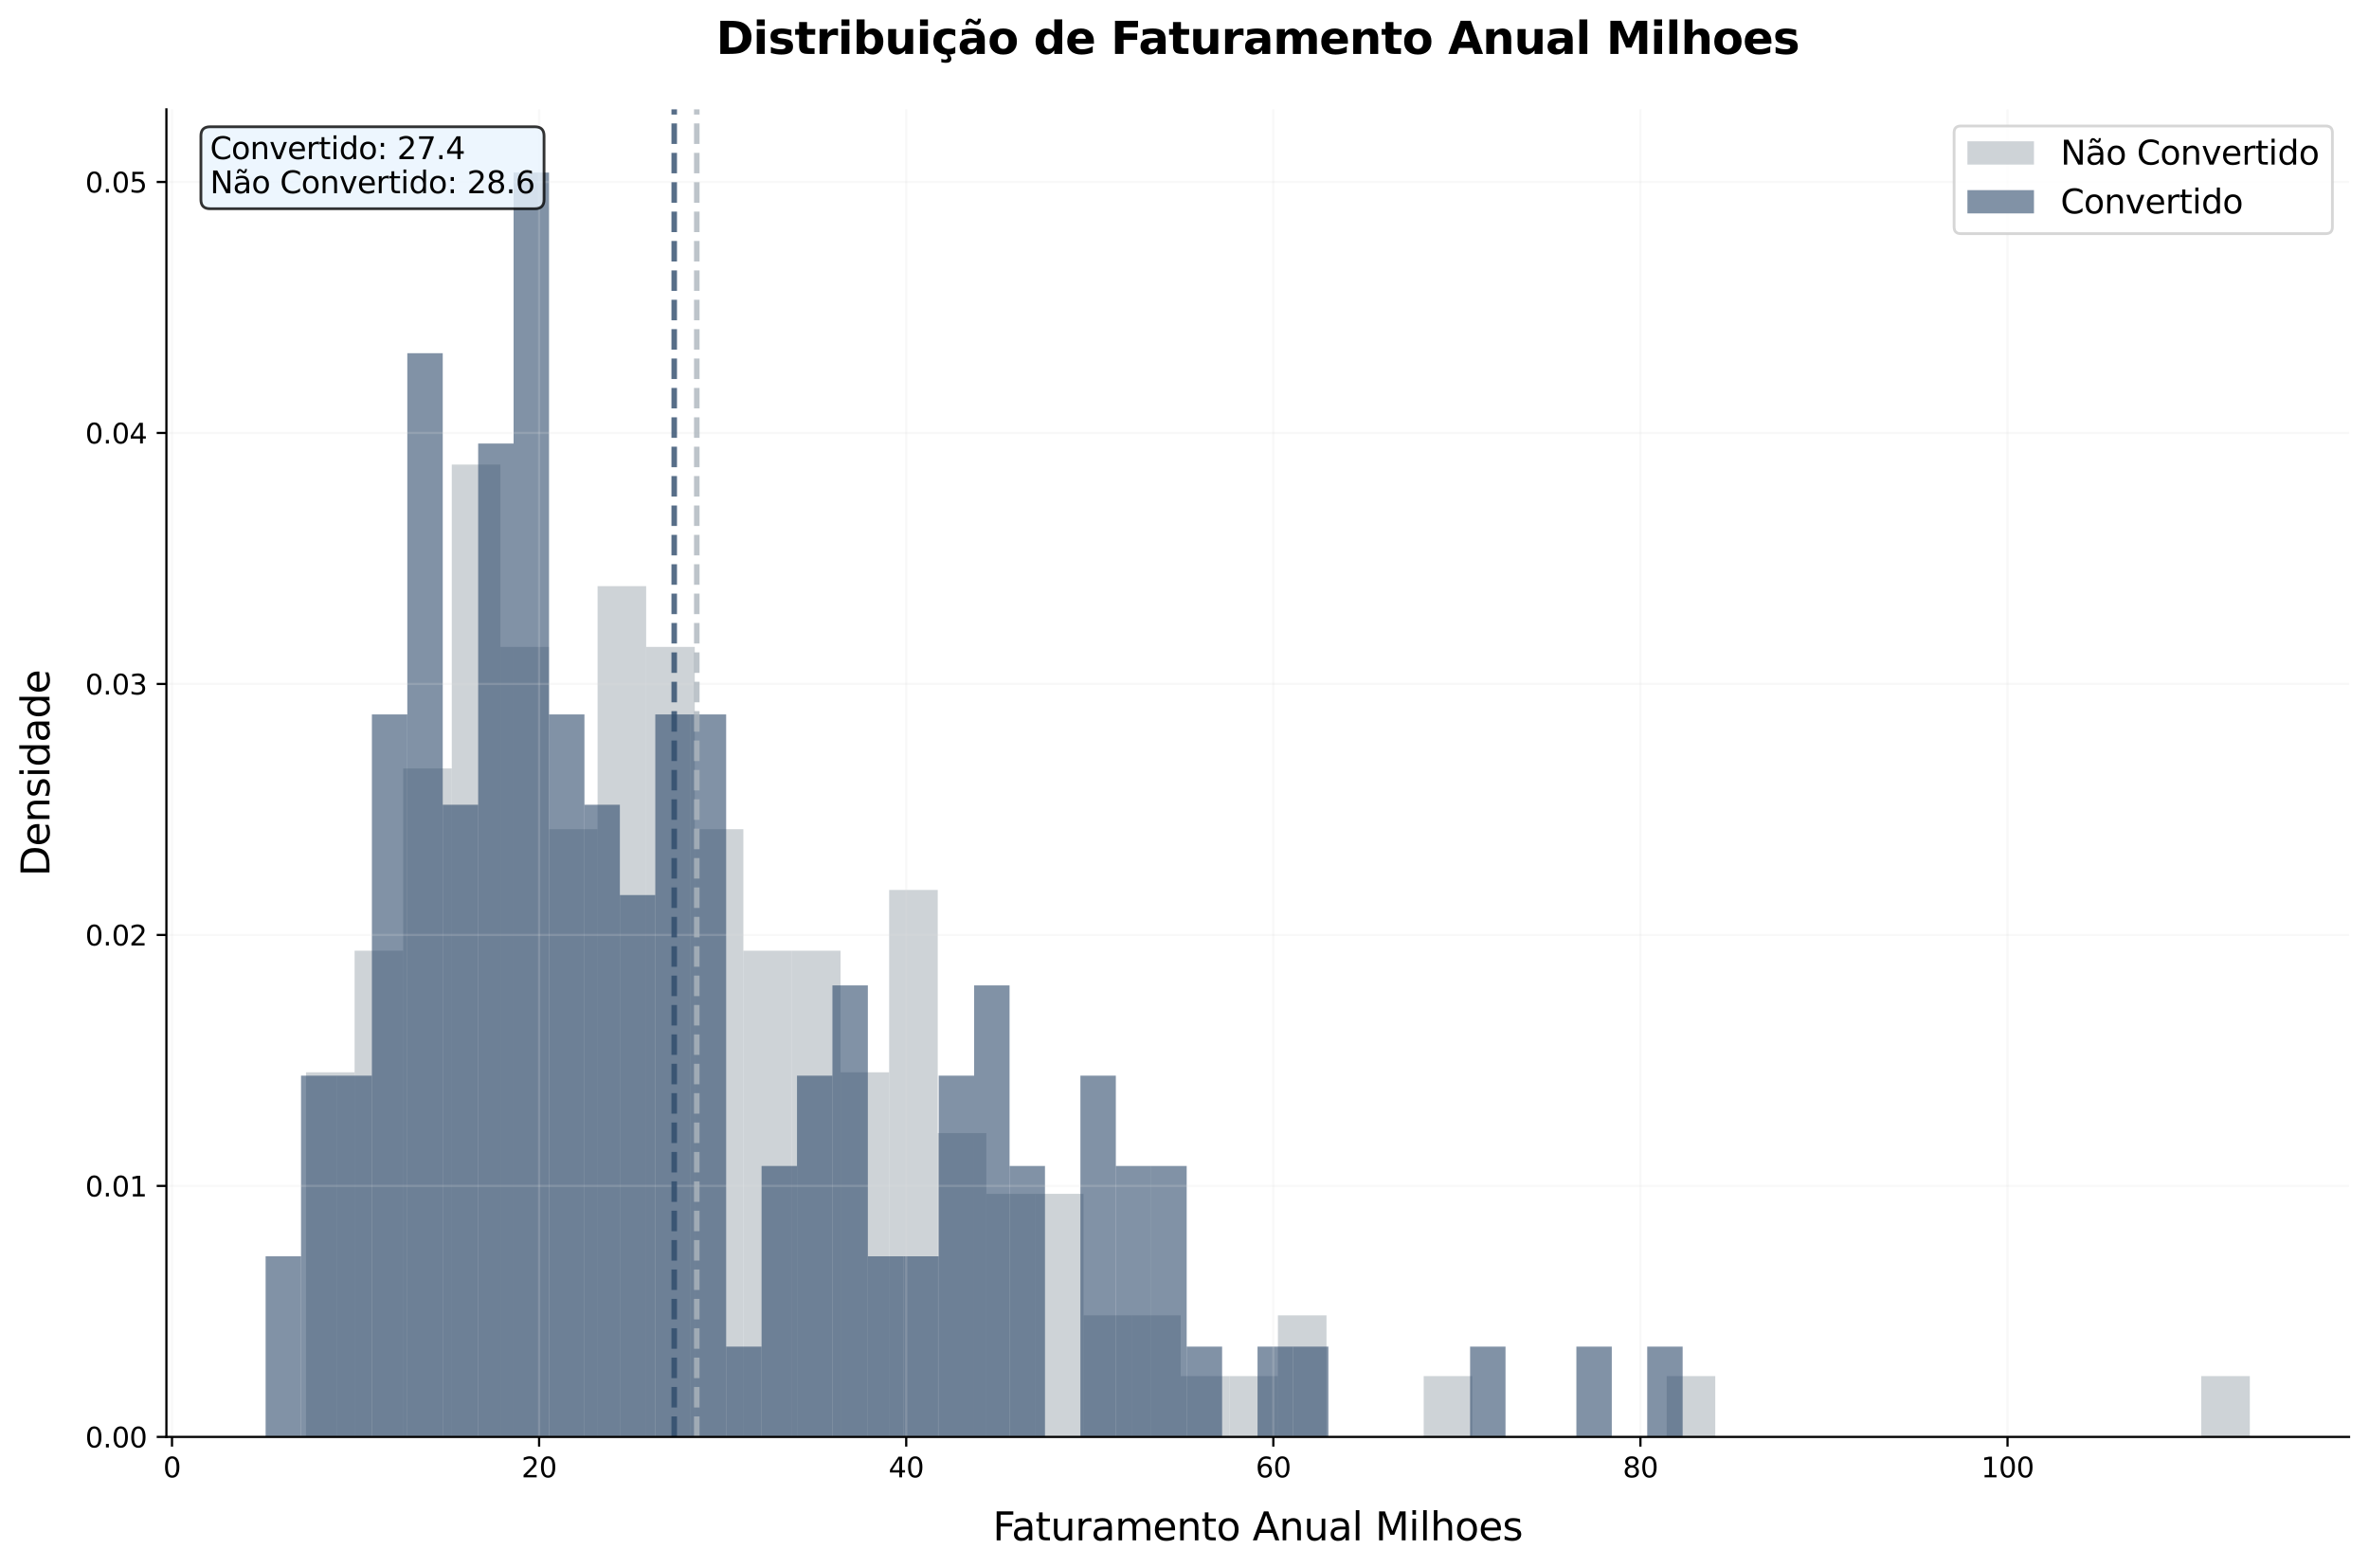 <?xml version="1.0" encoding="utf-8" standalone="no"?>
<!DOCTYPE svg PUBLIC "-//W3C//DTD SVG 1.1//EN"
  "http://www.w3.org/Graphics/SVG/1.1/DTD/svg11.dtd">
<svg xmlns:xlink="http://www.w3.org/1999/xlink" width="854.41pt" height="565.758pt" viewBox="0 0 854.41 565.758" xmlns="http://www.w3.org/2000/svg" version="1.1">
 <defs>
  <style type="text/css">*{stroke-linejoin: round; stroke-linecap: butt}</style>
 </defs>
 <g id="figure_1">
  <g id="patch_1">
   <path d="M 0 565.758 
L 854.41 565.758 
L 854.41 0 
L 0 0 
z
" style="fill: #ffffff"/>
  </g>
  <g id="axes_1">
   <g id="patch_2">
    <path d="M 60.015 518.33 
L 847.21 518.33 
L 847.21 39.45 
L 60.015 39.45 
z
" style="fill: #ffffff"/>
   </g>
   <g id="patch_3">
    <path d="M 110.361 518.33 
L 127.887 518.33 
L 127.887 386.802 
L 110.361 386.802 
z
" clip-path="url(#p1d4761b51f)" style="fill: #adb5bd; opacity: 0.6"/>
   </g>
   <g id="patch_4">
    <path d="M 127.887 518.33 
L 145.414 518.33 
L 145.414 342.959 
L 127.887 342.959 
z
" clip-path="url(#p1d4761b51f)" style="fill: #adb5bd; opacity: 0.6"/>
   </g>
   <g id="patch_5">
    <path d="M 145.414 518.33 
L 162.941 518.33 
L 162.941 277.194 
L 145.414 277.194 
z
" clip-path="url(#p1d4761b51f)" style="fill: #adb5bd; opacity: 0.6"/>
   </g>
   <g id="patch_6">
    <path d="M 162.941 518.33 
L 180.468 518.33 
L 180.468 167.587 
L 162.941 167.587 
z
" clip-path="url(#p1d4761b51f)" style="fill: #adb5bd; opacity: 0.6"/>
   </g>
   <g id="patch_7">
    <path d="M 180.468 518.33 
L 197.994 518.33 
L 197.994 233.352 
L 180.468 233.352 
z
" clip-path="url(#p1d4761b51f)" style="fill: #adb5bd; opacity: 0.6"/>
   </g>
   <g id="patch_8">
    <path d="M 197.994 518.33 
L 215.521 518.33 
L 215.521 299.116 
L 197.994 299.116 
z
" clip-path="url(#p1d4761b51f)" style="fill: #adb5bd; opacity: 0.6"/>
   </g>
   <g id="patch_9">
    <path d="M 215.521 518.33 
L 233.048 518.33 
L 233.048 211.43 
L 215.521 211.43 
z
" clip-path="url(#p1d4761b51f)" style="fill: #adb5bd; opacity: 0.6"/>
   </g>
   <g id="patch_10">
    <path d="M 233.048 518.33 
L 250.574 518.33 
L 250.574 233.352 
L 233.048 233.352 
z
" clip-path="url(#p1d4761b51f)" style="fill: #adb5bd; opacity: 0.6"/>
   </g>
   <g id="patch_11">
    <path d="M 250.574 518.33 
L 268.101 518.33 
L 268.101 299.116 
L 250.574 299.116 
z
" clip-path="url(#p1d4761b51f)" style="fill: #adb5bd; opacity: 0.6"/>
   </g>
   <g id="patch_12">
    <path d="M 268.101 518.33 
L 285.628 518.33 
L 285.628 342.959 
L 268.101 342.959 
z
" clip-path="url(#p1d4761b51f)" style="fill: #adb5bd; opacity: 0.6"/>
   </g>
   <g id="patch_13">
    <path d="M 285.628 518.33 
L 303.154 518.33 
L 303.154 342.959 
L 285.628 342.959 
z
" clip-path="url(#p1d4761b51f)" style="fill: #adb5bd; opacity: 0.6"/>
   </g>
   <g id="patch_14">
    <path d="M 303.154 518.33 
L 320.681 518.33 
L 320.681 386.802 
L 303.154 386.802 
z
" clip-path="url(#p1d4761b51f)" style="fill: #adb5bd; opacity: 0.6"/>
   </g>
   <g id="patch_15">
    <path d="M 320.681 518.33 
L 338.208 518.33 
L 338.208 321.037 
L 320.681 321.037 
z
" clip-path="url(#p1d4761b51f)" style="fill: #adb5bd; opacity: 0.6"/>
   </g>
   <g id="patch_16">
    <path d="M 338.208 518.33 
L 355.734 518.33 
L 355.734 408.723 
L 338.208 408.723 
z
" clip-path="url(#p1d4761b51f)" style="fill: #adb5bd; opacity: 0.6"/>
   </g>
   <g id="patch_17">
    <path d="M 355.734 518.33 
L 373.261 518.33 
L 373.261 430.644 
L 355.734 430.644 
z
" clip-path="url(#p1d4761b51f)" style="fill: #adb5bd; opacity: 0.6"/>
   </g>
   <g id="patch_18">
    <path d="M 373.261 518.33 
L 390.788 518.33 
L 390.788 430.644 
L 373.261 430.644 
z
" clip-path="url(#p1d4761b51f)" style="fill: #adb5bd; opacity: 0.6"/>
   </g>
   <g id="patch_19">
    <path d="M 390.788 518.33 
L 408.315 518.33 
L 408.315 474.487 
L 390.788 474.487 
z
" clip-path="url(#p1d4761b51f)" style="fill: #adb5bd; opacity: 0.6"/>
   </g>
   <g id="patch_20">
    <path d="M 408.315 518.33 
L 425.841 518.33 
L 425.841 474.487 
L 408.315 474.487 
z
" clip-path="url(#p1d4761b51f)" style="fill: #adb5bd; opacity: 0.6"/>
   </g>
   <g id="patch_21">
    <path d="M 425.841 518.33 
L 443.368 518.33 
L 443.368 496.409 
L 425.841 496.409 
z
" clip-path="url(#p1d4761b51f)" style="fill: #adb5bd; opacity: 0.6"/>
   </g>
   <g id="patch_22">
    <path d="M 443.368 518.33 
L 460.895 518.33 
L 460.895 496.409 
L 443.368 496.409 
z
" clip-path="url(#p1d4761b51f)" style="fill: #adb5bd; opacity: 0.6"/>
   </g>
   <g id="patch_23">
    <path d="M 460.895 518.33 
L 478.421 518.33 
L 478.421 474.487 
L 460.895 474.487 
z
" clip-path="url(#p1d4761b51f)" style="fill: #adb5bd; opacity: 0.6"/>
   </g>
   <g id="patch_24">
    <path d="M 478.421 518.33 
L 495.948 518.33 
L 495.948 518.33 
L 478.421 518.33 
z
" clip-path="url(#p1d4761b51f)" style="fill: #adb5bd; opacity: 0.6"/>
   </g>
   <g id="patch_25">
    <path d="M 495.948 518.33 
L 513.475 518.33 
L 513.475 518.33 
L 495.948 518.33 
z
" clip-path="url(#p1d4761b51f)" style="fill: #adb5bd; opacity: 0.6"/>
   </g>
   <g id="patch_26">
    <path d="M 513.475 518.33 
L 531.001 518.33 
L 531.001 496.409 
L 513.475 496.409 
z
" clip-path="url(#p1d4761b51f)" style="fill: #adb5bd; opacity: 0.6"/>
   </g>
   <g id="patch_27">
    <path d="M 531.001 518.33 
L 548.528 518.33 
L 548.528 518.33 
L 531.001 518.33 
z
" clip-path="url(#p1d4761b51f)" style="fill: #adb5bd; opacity: 0.6"/>
   </g>
   <g id="patch_28">
    <path d="M 548.528 518.33 
L 566.055 518.33 
L 566.055 518.33 
L 548.528 518.33 
z
" clip-path="url(#p1d4761b51f)" style="fill: #adb5bd; opacity: 0.6"/>
   </g>
   <g id="patch_29">
    <path d="M 566.055 518.33 
L 583.581 518.33 
L 583.581 518.33 
L 566.055 518.33 
z
" clip-path="url(#p1d4761b51f)" style="fill: #adb5bd; opacity: 0.6"/>
   </g>
   <g id="patch_30">
    <path d="M 583.581 518.33 
L 601.108 518.33 
L 601.108 518.33 
L 583.581 518.33 
z
" clip-path="url(#p1d4761b51f)" style="fill: #adb5bd; opacity: 0.6"/>
   </g>
   <g id="patch_31">
    <path d="M 601.108 518.33 
L 618.635 518.33 
L 618.635 496.409 
L 601.108 496.409 
z
" clip-path="url(#p1d4761b51f)" style="fill: #adb5bd; opacity: 0.6"/>
   </g>
   <g id="patch_32">
    <path d="M 618.635 518.33 
L 636.162 518.33 
L 636.162 518.33 
L 618.635 518.33 
z
" clip-path="url(#p1d4761b51f)" style="fill: #adb5bd; opacity: 0.6"/>
   </g>
   <g id="patch_33">
    <path d="M 636.162 518.33 
L 653.688 518.33 
L 653.688 518.33 
L 636.162 518.33 
z
" clip-path="url(#p1d4761b51f)" style="fill: #adb5bd; opacity: 0.6"/>
   </g>
   <g id="patch_34">
    <path d="M 653.688 518.33 
L 671.215 518.33 
L 671.215 518.33 
L 653.688 518.33 
z
" clip-path="url(#p1d4761b51f)" style="fill: #adb5bd; opacity: 0.6"/>
   </g>
   <g id="patch_35">
    <path d="M 671.215 518.33 
L 688.742 518.33 
L 688.742 518.33 
L 671.215 518.33 
z
" clip-path="url(#p1d4761b51f)" style="fill: #adb5bd; opacity: 0.6"/>
   </g>
   <g id="patch_36">
    <path d="M 688.742 518.33 
L 706.268 518.33 
L 706.268 518.33 
L 688.742 518.33 
z
" clip-path="url(#p1d4761b51f)" style="fill: #adb5bd; opacity: 0.6"/>
   </g>
   <g id="patch_37">
    <path d="M 706.268 518.33 
L 723.795 518.33 
L 723.795 518.33 
L 706.268 518.33 
z
" clip-path="url(#p1d4761b51f)" style="fill: #adb5bd; opacity: 0.6"/>
   </g>
   <g id="patch_38">
    <path d="M 723.795 518.33 
L 741.322 518.33 
L 741.322 518.33 
L 723.795 518.33 
z
" clip-path="url(#p1d4761b51f)" style="fill: #adb5bd; opacity: 0.6"/>
   </g>
   <g id="patch_39">
    <path d="M 741.322 518.33 
L 758.848 518.33 
L 758.848 518.33 
L 741.322 518.33 
z
" clip-path="url(#p1d4761b51f)" style="fill: #adb5bd; opacity: 0.6"/>
   </g>
   <g id="patch_40">
    <path d="M 758.848 518.33 
L 776.375 518.33 
L 776.375 518.33 
L 758.848 518.33 
z
" clip-path="url(#p1d4761b51f)" style="fill: #adb5bd; opacity: 0.6"/>
   </g>
   <g id="patch_41">
    <path d="M 776.375 518.33 
L 793.902 518.33 
L 793.902 518.33 
L 776.375 518.33 
z
" clip-path="url(#p1d4761b51f)" style="fill: #adb5bd; opacity: 0.6"/>
   </g>
   <g id="patch_42">
    <path d="M 793.902 518.33 
L 811.428 518.33 
L 811.428 496.409 
L 793.902 496.409 
z
" clip-path="url(#p1d4761b51f)" style="fill: #adb5bd; opacity: 0.6"/>
   </g>
   <g id="patch_43">
    <path d="M 95.797 518.33 
L 108.573 518.33 
L 108.573 453.176 
L 95.797 453.176 
z
" clip-path="url(#p1d4761b51f)" style="fill: #2e4a6b; opacity: 0.6"/>
   </g>
   <g id="patch_44">
    <path d="M 108.573 518.33 
L 121.35 518.33 
L 121.35 388.023 
L 108.573 388.023 
z
" clip-path="url(#p1d4761b51f)" style="fill: #2e4a6b; opacity: 0.6"/>
   </g>
   <g id="patch_45">
    <path d="M 121.35 518.33 
L 134.127 518.33 
L 134.127 388.023 
L 121.35 388.023 
z
" clip-path="url(#p1d4761b51f)" style="fill: #2e4a6b; opacity: 0.6"/>
   </g>
   <g id="patch_46">
    <path d="M 134.127 518.33 
L 146.904 518.33 
L 146.904 257.715 
L 134.127 257.715 
z
" clip-path="url(#p1d4761b51f)" style="fill: #2e4a6b; opacity: 0.6"/>
   </g>
   <g id="patch_47">
    <path d="M 146.904 518.33 
L 159.68 518.33 
L 159.68 127.408 
L 146.904 127.408 
z
" clip-path="url(#p1d4761b51f)" style="fill: #2e4a6b; opacity: 0.6"/>
   </g>
   <g id="patch_48">
    <path d="M 159.68 518.33 
L 172.457 518.33 
L 172.457 290.292 
L 159.68 290.292 
z
" clip-path="url(#p1d4761b51f)" style="fill: #2e4a6b; opacity: 0.6"/>
   </g>
   <g id="patch_49">
    <path d="M 172.457 518.33 
L 185.234 518.33 
L 185.234 159.984 
L 172.457 159.984 
z
" clip-path="url(#p1d4761b51f)" style="fill: #2e4a6b; opacity: 0.6"/>
   </g>
   <g id="patch_50">
    <path d="M 185.234 518.33 
L 198.011 518.33 
L 198.011 62.254 
L 185.234 62.254 
z
" clip-path="url(#p1d4761b51f)" style="fill: #2e4a6b; opacity: 0.6"/>
   </g>
   <g id="patch_51">
    <path d="M 198.011 518.33 
L 210.788 518.33 
L 210.788 257.715 
L 198.011 257.715 
z
" clip-path="url(#p1d4761b51f)" style="fill: #2e4a6b; opacity: 0.6"/>
   </g>
   <g id="patch_52">
    <path d="M 210.788 518.33 
L 223.564 518.33 
L 223.564 290.292 
L 210.788 290.292 
z
" clip-path="url(#p1d4761b51f)" style="fill: #2e4a6b; opacity: 0.6"/>
   </g>
   <g id="patch_53">
    <path d="M 223.564 518.33 
L 236.341 518.33 
L 236.341 322.869 
L 223.564 322.869 
z
" clip-path="url(#p1d4761b51f)" style="fill: #2e4a6b; opacity: 0.6"/>
   </g>
   <g id="patch_54">
    <path d="M 236.341 518.33 
L 249.118 518.33 
L 249.118 257.715 
L 236.341 257.715 
z
" clip-path="url(#p1d4761b51f)" style="fill: #2e4a6b; opacity: 0.6"/>
   </g>
   <g id="patch_55">
    <path d="M 249.118 518.33 
L 261.895 518.33 
L 261.895 257.715 
L 249.118 257.715 
z
" clip-path="url(#p1d4761b51f)" style="fill: #2e4a6b; opacity: 0.6"/>
   </g>
   <g id="patch_56">
    <path d="M 261.895 518.33 
L 274.671 518.33 
L 274.671 485.753 
L 261.895 485.753 
z
" clip-path="url(#p1d4761b51f)" style="fill: #2e4a6b; opacity: 0.6"/>
   </g>
   <g id="patch_57">
    <path d="M 274.671 518.33 
L 287.448 518.33 
L 287.448 420.599 
L 274.671 420.599 
z
" clip-path="url(#p1d4761b51f)" style="fill: #2e4a6b; opacity: 0.6"/>
   </g>
   <g id="patch_58">
    <path d="M 287.448 518.33 
L 300.225 518.33 
L 300.225 388.023 
L 287.448 388.023 
z
" clip-path="url(#p1d4761b51f)" style="fill: #2e4a6b; opacity: 0.6"/>
   </g>
   <g id="patch_59">
    <path d="M 300.225 518.33 
L 313.002 518.33 
L 313.002 355.446 
L 300.225 355.446 
z
" clip-path="url(#p1d4761b51f)" style="fill: #2e4a6b; opacity: 0.6"/>
   </g>
   <g id="patch_60">
    <path d="M 313.002 518.33 
L 325.779 518.33 
L 325.779 453.176 
L 313.002 453.176 
z
" clip-path="url(#p1d4761b51f)" style="fill: #2e4a6b; opacity: 0.6"/>
   </g>
   <g id="patch_61">
    <path d="M 325.779 518.33 
L 338.555 518.33 
L 338.555 453.176 
L 325.779 453.176 
z
" clip-path="url(#p1d4761b51f)" style="fill: #2e4a6b; opacity: 0.6"/>
   </g>
   <g id="patch_62">
    <path d="M 338.555 518.33 
L 351.332 518.33 
L 351.332 388.023 
L 338.555 388.023 
z
" clip-path="url(#p1d4761b51f)" style="fill: #2e4a6b; opacity: 0.6"/>
   </g>
   <g id="patch_63">
    <path d="M 351.332 518.33 
L 364.109 518.33 
L 364.109 355.446 
L 351.332 355.446 
z
" clip-path="url(#p1d4761b51f)" style="fill: #2e4a6b; opacity: 0.6"/>
   </g>
   <g id="patch_64">
    <path d="M 364.109 518.33 
L 376.886 518.33 
L 376.886 420.599 
L 364.109 420.599 
z
" clip-path="url(#p1d4761b51f)" style="fill: #2e4a6b; opacity: 0.6"/>
   </g>
   <g id="patch_65">
    <path d="M 376.886 518.33 
L 389.662 518.33 
L 389.662 518.33 
L 376.886 518.33 
z
" clip-path="url(#p1d4761b51f)" style="fill: #2e4a6b; opacity: 0.6"/>
   </g>
   <g id="patch_66">
    <path d="M 389.662 518.33 
L 402.439 518.33 
L 402.439 388.023 
L 389.662 388.023 
z
" clip-path="url(#p1d4761b51f)" style="fill: #2e4a6b; opacity: 0.6"/>
   </g>
   <g id="patch_67">
    <path d="M 402.439 518.33 
L 415.216 518.33 
L 415.216 420.599 
L 402.439 420.599 
z
" clip-path="url(#p1d4761b51f)" style="fill: #2e4a6b; opacity: 0.6"/>
   </g>
   <g id="patch_68">
    <path d="M 415.216 518.33 
L 427.993 518.33 
L 427.993 420.599 
L 415.216 420.599 
z
" clip-path="url(#p1d4761b51f)" style="fill: #2e4a6b; opacity: 0.6"/>
   </g>
   <g id="patch_69">
    <path d="M 427.993 518.33 
L 440.77 518.33 
L 440.77 485.753 
L 427.993 485.753 
z
" clip-path="url(#p1d4761b51f)" style="fill: #2e4a6b; opacity: 0.6"/>
   </g>
   <g id="patch_70">
    <path d="M 440.77 518.33 
L 453.546 518.33 
L 453.546 518.33 
L 440.77 518.33 
z
" clip-path="url(#p1d4761b51f)" style="fill: #2e4a6b; opacity: 0.6"/>
   </g>
   <g id="patch_71">
    <path d="M 453.546 518.33 
L 466.323 518.33 
L 466.323 485.753 
L 453.546 485.753 
z
" clip-path="url(#p1d4761b51f)" style="fill: #2e4a6b; opacity: 0.6"/>
   </g>
   <g id="patch_72">
    <path d="M 466.323 518.33 
L 479.1 518.33 
L 479.1 485.753 
L 466.323 485.753 
z
" clip-path="url(#p1d4761b51f)" style="fill: #2e4a6b; opacity: 0.6"/>
   </g>
   <g id="patch_73">
    <path d="M 479.1 518.33 
L 491.877 518.33 
L 491.877 518.33 
L 479.1 518.33 
z
" clip-path="url(#p1d4761b51f)" style="fill: #2e4a6b; opacity: 0.6"/>
   </g>
   <g id="patch_74">
    <path d="M 491.877 518.33 
L 504.653 518.33 
L 504.653 518.33 
L 491.877 518.33 
z
" clip-path="url(#p1d4761b51f)" style="fill: #2e4a6b; opacity: 0.6"/>
   </g>
   <g id="patch_75">
    <path d="M 504.653 518.33 
L 517.43 518.33 
L 517.43 518.33 
L 504.653 518.33 
z
" clip-path="url(#p1d4761b51f)" style="fill: #2e4a6b; opacity: 0.6"/>
   </g>
   <g id="patch_76">
    <path d="M 517.43 518.33 
L 530.207 518.33 
L 530.207 518.33 
L 517.43 518.33 
z
" clip-path="url(#p1d4761b51f)" style="fill: #2e4a6b; opacity: 0.6"/>
   </g>
   <g id="patch_77">
    <path d="M 530.207 518.33 
L 542.984 518.33 
L 542.984 485.753 
L 530.207 485.753 
z
" clip-path="url(#p1d4761b51f)" style="fill: #2e4a6b; opacity: 0.6"/>
   </g>
   <g id="patch_78">
    <path d="M 542.984 518.33 
L 555.761 518.33 
L 555.761 518.33 
L 542.984 518.33 
z
" clip-path="url(#p1d4761b51f)" style="fill: #2e4a6b; opacity: 0.6"/>
   </g>
   <g id="patch_79">
    <path d="M 555.761 518.33 
L 568.537 518.33 
L 568.537 518.33 
L 555.761 518.33 
z
" clip-path="url(#p1d4761b51f)" style="fill: #2e4a6b; opacity: 0.6"/>
   </g>
   <g id="patch_80">
    <path d="M 568.537 518.33 
L 581.314 518.33 
L 581.314 485.753 
L 568.537 485.753 
z
" clip-path="url(#p1d4761b51f)" style="fill: #2e4a6b; opacity: 0.6"/>
   </g>
   <g id="patch_81">
    <path d="M 581.314 518.33 
L 594.091 518.33 
L 594.091 518.33 
L 581.314 518.33 
z
" clip-path="url(#p1d4761b51f)" style="fill: #2e4a6b; opacity: 0.6"/>
   </g>
   <g id="patch_82">
    <path d="M 594.091 518.33 
L 606.868 518.33 
L 606.868 485.753 
L 594.091 485.753 
z
" clip-path="url(#p1d4761b51f)" style="fill: #2e4a6b; opacity: 0.6"/>
   </g>
   <g id="matplotlib.axis_1">
    <g id="xtick_1">
     <g id="line2d_1">
      <path d="M 62.034 518.33 
L 62.034 39.45 
" clip-path="url(#p1d4761b51f)" style="fill: none; stroke: #e0e0e0; stroke-opacity: 0.2; stroke-width: 0.8; stroke-linecap: square"/>
     </g>
     <g id="line2d_2">
      <defs>
       <path id="m6bba1758b1" d="M 0 0 
L 0 3.5 
" style="stroke: #000000; stroke-width: 0.8"/>
      </defs>
      <g>
       <use xlink:href="#m6bba1758b1" x="62.034" y="518.33" style="stroke: #000000; stroke-width: 0.8"/>
      </g>
     </g>
     <g id="text_1">
      <!-- 0 -->
      <g transform="translate(58.853 532.928) scale(0.1 -0.1)">
       <defs>
        <path id="DejaVuSans-30" d="M 2034 4250 
Q 1547 4250 1301 3770 
Q 1056 3291 1056 2328 
Q 1056 1369 1301 889 
Q 1547 409 2034 409 
Q 2525 409 2770 889 
Q 3016 1369 3016 2328 
Q 3016 3291 2770 3770 
Q 2525 4250 2034 4250 
z
M 2034 4750 
Q 2819 4750 3233 4129 
Q 3647 3509 3647 2328 
Q 3647 1150 3233 529 
Q 2819 -91 2034 -91 
Q 1250 -91 836 529 
Q 422 1150 422 2328 
Q 422 3509 836 4129 
Q 1250 4750 2034 4750 
z
" transform="scale(0.016)"/>
       </defs>
       <use xlink:href="#DejaVuSans-30"/>
      </g>
     </g>
    </g>
    <g id="xtick_2">
     <g id="line2d_3">
      <path d="M 194.436 518.33 
L 194.436 39.45 
" clip-path="url(#p1d4761b51f)" style="fill: none; stroke: #e0e0e0; stroke-opacity: 0.2; stroke-width: 0.8; stroke-linecap: square"/>
     </g>
     <g id="line2d_4">
      <g>
       <use xlink:href="#m6bba1758b1" x="194.436" y="518.33" style="stroke: #000000; stroke-width: 0.8"/>
      </g>
     </g>
     <g id="text_2">
      <!-- 20 -->
      <g transform="translate(188.073 532.928) scale(0.1 -0.1)">
       <defs>
        <path id="DejaVuSans-32" d="M 1228 531 
L 3431 531 
L 3431 0 
L 469 0 
L 469 531 
Q 828 903 1448 1529 
Q 2069 2156 2228 2338 
Q 2531 2678 2651 2914 
Q 2772 3150 2772 3378 
Q 2772 3750 2511 3984 
Q 2250 4219 1831 4219 
Q 1534 4219 1204 4116 
Q 875 4013 500 3803 
L 500 4441 
Q 881 4594 1212 4672 
Q 1544 4750 1819 4750 
Q 2544 4750 2975 4387 
Q 3406 4025 3406 3419 
Q 3406 3131 3298 2873 
Q 3191 2616 2906 2266 
Q 2828 2175 2409 1742 
Q 1991 1309 1228 531 
z
" transform="scale(0.016)"/>
       </defs>
       <use xlink:href="#DejaVuSans-32"/>
       <use xlink:href="#DejaVuSans-30" transform="translate(63.623 0)"/>
      </g>
     </g>
    </g>
    <g id="xtick_3">
     <g id="line2d_5">
      <path d="M 326.838 518.33 
L 326.838 39.45 
" clip-path="url(#p1d4761b51f)" style="fill: none; stroke: #e0e0e0; stroke-opacity: 0.2; stroke-width: 0.8; stroke-linecap: square"/>
     </g>
     <g id="line2d_6">
      <g>
       <use xlink:href="#m6bba1758b1" x="326.838" y="518.33" style="stroke: #000000; stroke-width: 0.8"/>
      </g>
     </g>
     <g id="text_3">
      <!-- 40 -->
      <g transform="translate(320.475 532.928) scale(0.1 -0.1)">
       <defs>
        <path id="DejaVuSans-34" d="M 2419 4116 
L 825 1625 
L 2419 1625 
L 2419 4116 
z
M 2253 4666 
L 3047 4666 
L 3047 1625 
L 3713 1625 
L 3713 1100 
L 3047 1100 
L 3047 0 
L 2419 0 
L 2419 1100 
L 313 1100 
L 313 1709 
L 2253 4666 
z
" transform="scale(0.016)"/>
       </defs>
       <use xlink:href="#DejaVuSans-34"/>
       <use xlink:href="#DejaVuSans-30" transform="translate(63.623 0)"/>
      </g>
     </g>
    </g>
    <g id="xtick_4">
     <g id="line2d_7">
      <path d="M 459.24 518.33 
L 459.24 39.45 
" clip-path="url(#p1d4761b51f)" style="fill: none; stroke: #e0e0e0; stroke-opacity: 0.2; stroke-width: 0.8; stroke-linecap: square"/>
     </g>
     <g id="line2d_8">
      <g>
       <use xlink:href="#m6bba1758b1" x="459.24" y="518.33" style="stroke: #000000; stroke-width: 0.8"/>
      </g>
     </g>
     <g id="text_4">
      <!-- 60 -->
      <g transform="translate(452.877 532.928) scale(0.1 -0.1)">
       <defs>
        <path id="DejaVuSans-36" d="M 2113 2584 
Q 1688 2584 1439 2293 
Q 1191 2003 1191 1497 
Q 1191 994 1439 701 
Q 1688 409 2113 409 
Q 2538 409 2786 701 
Q 3034 994 3034 1497 
Q 3034 2003 2786 2293 
Q 2538 2584 2113 2584 
z
M 3366 4563 
L 3366 3988 
Q 3128 4100 2886 4159 
Q 2644 4219 2406 4219 
Q 1781 4219 1451 3797 
Q 1122 3375 1075 2522 
Q 1259 2794 1537 2939 
Q 1816 3084 2150 3084 
Q 2853 3084 3261 2657 
Q 3669 2231 3669 1497 
Q 3669 778 3244 343 
Q 2819 -91 2113 -91 
Q 1303 -91 875 529 
Q 447 1150 447 2328 
Q 447 3434 972 4092 
Q 1497 4750 2381 4750 
Q 2619 4750 2861 4703 
Q 3103 4656 3366 4563 
z
" transform="scale(0.016)"/>
       </defs>
       <use xlink:href="#DejaVuSans-36"/>
       <use xlink:href="#DejaVuSans-30" transform="translate(63.623 0)"/>
      </g>
     </g>
    </g>
    <g id="xtick_5">
     <g id="line2d_9">
      <path d="M 591.641 518.33 
L 591.641 39.45 
" clip-path="url(#p1d4761b51f)" style="fill: none; stroke: #e0e0e0; stroke-opacity: 0.2; stroke-width: 0.8; stroke-linecap: square"/>
     </g>
     <g id="line2d_10">
      <g>
       <use xlink:href="#m6bba1758b1" x="591.641" y="518.33" style="stroke: #000000; stroke-width: 0.8"/>
      </g>
     </g>
     <g id="text_5">
      <!-- 80 -->
      <g transform="translate(585.279 532.928) scale(0.1 -0.1)">
       <defs>
        <path id="DejaVuSans-38" d="M 2034 2216 
Q 1584 2216 1326 1975 
Q 1069 1734 1069 1313 
Q 1069 891 1326 650 
Q 1584 409 2034 409 
Q 2484 409 2743 651 
Q 3003 894 3003 1313 
Q 3003 1734 2745 1975 
Q 2488 2216 2034 2216 
z
M 1403 2484 
Q 997 2584 770 2862 
Q 544 3141 544 3541 
Q 544 4100 942 4425 
Q 1341 4750 2034 4750 
Q 2731 4750 3128 4425 
Q 3525 4100 3525 3541 
Q 3525 3141 3298 2862 
Q 3072 2584 2669 2484 
Q 3125 2378 3379 2068 
Q 3634 1759 3634 1313 
Q 3634 634 3220 271 
Q 2806 -91 2034 -91 
Q 1263 -91 848 271 
Q 434 634 434 1313 
Q 434 1759 690 2068 
Q 947 2378 1403 2484 
z
M 1172 3481 
Q 1172 3119 1398 2916 
Q 1625 2713 2034 2713 
Q 2441 2713 2670 2916 
Q 2900 3119 2900 3481 
Q 2900 3844 2670 4047 
Q 2441 4250 2034 4250 
Q 1625 4250 1398 4047 
Q 1172 3844 1172 3481 
z
" transform="scale(0.016)"/>
       </defs>
       <use xlink:href="#DejaVuSans-38"/>
       <use xlink:href="#DejaVuSans-30" transform="translate(63.623 0)"/>
      </g>
     </g>
    </g>
    <g id="xtick_6">
     <g id="line2d_11">
      <path d="M 724.043 518.33 
L 724.043 39.45 
" clip-path="url(#p1d4761b51f)" style="fill: none; stroke: #e0e0e0; stroke-opacity: 0.2; stroke-width: 0.8; stroke-linecap: square"/>
     </g>
     <g id="line2d_12">
      <g>
       <use xlink:href="#m6bba1758b1" x="724.043" y="518.33" style="stroke: #000000; stroke-width: 0.8"/>
      </g>
     </g>
     <g id="text_6">
      <!-- 100 -->
      <g transform="translate(714.499 532.928) scale(0.1 -0.1)">
       <defs>
        <path id="DejaVuSans-31" d="M 794 531 
L 1825 531 
L 1825 4091 
L 703 3866 
L 703 4441 
L 1819 4666 
L 2450 4666 
L 2450 531 
L 3481 531 
L 3481 0 
L 794 0 
L 794 531 
z
" transform="scale(0.016)"/>
       </defs>
       <use xlink:href="#DejaVuSans-31"/>
       <use xlink:href="#DejaVuSans-30" transform="translate(63.623 0)"/>
       <use xlink:href="#DejaVuSans-30" transform="translate(127.246 0)"/>
      </g>
     </g>
    </g>
    <g id="text_7">
     <!-- Faturamento Anual Milhoes -->
     <g transform="translate(358.052 555.646) scale(0.14 -0.14)">
      <defs>
       <path id="DejaVuSans-46" d="M 628 4666 
L 3309 4666 
L 3309 4134 
L 1259 4134 
L 1259 2759 
L 3109 2759 
L 3109 2228 
L 1259 2228 
L 1259 0 
L 628 0 
L 628 4666 
z
" transform="scale(0.016)"/>
       <path id="DejaVuSans-61" d="M 2194 1759 
Q 1497 1759 1228 1600 
Q 959 1441 959 1056 
Q 959 750 1161 570 
Q 1363 391 1709 391 
Q 2188 391 2477 730 
Q 2766 1069 2766 1631 
L 2766 1759 
L 2194 1759 
z
M 3341 1997 
L 3341 0 
L 2766 0 
L 2766 531 
Q 2569 213 2275 61 
Q 1981 -91 1556 -91 
Q 1019 -91 701 211 
Q 384 513 384 1019 
Q 384 1609 779 1909 
Q 1175 2209 1959 2209 
L 2766 2209 
L 2766 2266 
Q 2766 2663 2505 2880 
Q 2244 3097 1772 3097 
Q 1472 3097 1187 3025 
Q 903 2953 641 2809 
L 641 3341 
Q 956 3463 1253 3523 
Q 1550 3584 1831 3584 
Q 2591 3584 2966 3190 
Q 3341 2797 3341 1997 
z
" transform="scale(0.016)"/>
       <path id="DejaVuSans-74" d="M 1172 4494 
L 1172 3500 
L 2356 3500 
L 2356 3053 
L 1172 3053 
L 1172 1153 
Q 1172 725 1289 603 
Q 1406 481 1766 481 
L 2356 481 
L 2356 0 
L 1766 0 
Q 1100 0 847 248 
Q 594 497 594 1153 
L 594 3053 
L 172 3053 
L 172 3500 
L 594 3500 
L 594 4494 
L 1172 4494 
z
" transform="scale(0.016)"/>
       <path id="DejaVuSans-75" d="M 544 1381 
L 544 3500 
L 1119 3500 
L 1119 1403 
Q 1119 906 1312 657 
Q 1506 409 1894 409 
Q 2359 409 2629 706 
Q 2900 1003 2900 1516 
L 2900 3500 
L 3475 3500 
L 3475 0 
L 2900 0 
L 2900 538 
Q 2691 219 2414 64 
Q 2138 -91 1772 -91 
Q 1169 -91 856 284 
Q 544 659 544 1381 
z
M 1991 3584 
L 1991 3584 
z
" transform="scale(0.016)"/>
       <path id="DejaVuSans-72" d="M 2631 2963 
Q 2534 3019 2420 3045 
Q 2306 3072 2169 3072 
Q 1681 3072 1420 2755 
Q 1159 2438 1159 1844 
L 1159 0 
L 581 0 
L 581 3500 
L 1159 3500 
L 1159 2956 
Q 1341 3275 1631 3429 
Q 1922 3584 2338 3584 
Q 2397 3584 2469 3576 
Q 2541 3569 2628 3553 
L 2631 2963 
z
" transform="scale(0.016)"/>
       <path id="DejaVuSans-6d" d="M 3328 2828 
Q 3544 3216 3844 3400 
Q 4144 3584 4550 3584 
Q 5097 3584 5394 3201 
Q 5691 2819 5691 2113 
L 5691 0 
L 5113 0 
L 5113 2094 
Q 5113 2597 4934 2840 
Q 4756 3084 4391 3084 
Q 3944 3084 3684 2787 
Q 3425 2491 3425 1978 
L 3425 0 
L 2847 0 
L 2847 2094 
Q 2847 2600 2669 2842 
Q 2491 3084 2119 3084 
Q 1678 3084 1418 2786 
Q 1159 2488 1159 1978 
L 1159 0 
L 581 0 
L 581 3500 
L 1159 3500 
L 1159 2956 
Q 1356 3278 1631 3431 
Q 1906 3584 2284 3584 
Q 2666 3584 2933 3390 
Q 3200 3197 3328 2828 
z
" transform="scale(0.016)"/>
       <path id="DejaVuSans-65" d="M 3597 1894 
L 3597 1613 
L 953 1613 
Q 991 1019 1311 708 
Q 1631 397 2203 397 
Q 2534 397 2845 478 
Q 3156 559 3463 722 
L 3463 178 
Q 3153 47 2828 -22 
Q 2503 -91 2169 -91 
Q 1331 -91 842 396 
Q 353 884 353 1716 
Q 353 2575 817 3079 
Q 1281 3584 2069 3584 
Q 2775 3584 3186 3129 
Q 3597 2675 3597 1894 
z
M 3022 2063 
Q 3016 2534 2758 2815 
Q 2500 3097 2075 3097 
Q 1594 3097 1305 2825 
Q 1016 2553 972 2059 
L 3022 2063 
z
" transform="scale(0.016)"/>
       <path id="DejaVuSans-6e" d="M 3513 2113 
L 3513 0 
L 2938 0 
L 2938 2094 
Q 2938 2591 2744 2837 
Q 2550 3084 2163 3084 
Q 1697 3084 1428 2787 
Q 1159 2491 1159 1978 
L 1159 0 
L 581 0 
L 581 3500 
L 1159 3500 
L 1159 2956 
Q 1366 3272 1645 3428 
Q 1925 3584 2291 3584 
Q 2894 3584 3203 3211 
Q 3513 2838 3513 2113 
z
" transform="scale(0.016)"/>
       <path id="DejaVuSans-6f" d="M 1959 3097 
Q 1497 3097 1228 2736 
Q 959 2375 959 1747 
Q 959 1119 1226 758 
Q 1494 397 1959 397 
Q 2419 397 2687 759 
Q 2956 1122 2956 1747 
Q 2956 2369 2687 2733 
Q 2419 3097 1959 3097 
z
M 1959 3584 
Q 2709 3584 3137 3096 
Q 3566 2609 3566 1747 
Q 3566 888 3137 398 
Q 2709 -91 1959 -91 
Q 1206 -91 779 398 
Q 353 888 353 1747 
Q 353 2609 779 3096 
Q 1206 3584 1959 3584 
z
" transform="scale(0.016)"/>
       <path id="DejaVuSans-20" transform="scale(0.016)"/>
       <path id="DejaVuSans-41" d="M 2188 4044 
L 1331 1722 
L 3047 1722 
L 2188 4044 
z
M 1831 4666 
L 2547 4666 
L 4325 0 
L 3669 0 
L 3244 1197 
L 1141 1197 
L 716 0 
L 50 0 
L 1831 4666 
z
" transform="scale(0.016)"/>
       <path id="DejaVuSans-6c" d="M 603 4863 
L 1178 4863 
L 1178 0 
L 603 0 
L 603 4863 
z
" transform="scale(0.016)"/>
       <path id="DejaVuSans-4d" d="M 628 4666 
L 1569 4666 
L 2759 1491 
L 3956 4666 
L 4897 4666 
L 4897 0 
L 4281 0 
L 4281 4097 
L 3078 897 
L 2444 897 
L 1241 4097 
L 1241 0 
L 628 0 
L 628 4666 
z
" transform="scale(0.016)"/>
       <path id="DejaVuSans-69" d="M 603 3500 
L 1178 3500 
L 1178 0 
L 603 0 
L 603 3500 
z
M 603 4863 
L 1178 4863 
L 1178 4134 
L 603 4134 
L 603 4863 
z
" transform="scale(0.016)"/>
       <path id="DejaVuSans-68" d="M 3513 2113 
L 3513 0 
L 2938 0 
L 2938 2094 
Q 2938 2591 2744 2837 
Q 2550 3084 2163 3084 
Q 1697 3084 1428 2787 
Q 1159 2491 1159 1978 
L 1159 0 
L 581 0 
L 581 4863 
L 1159 4863 
L 1159 2956 
Q 1366 3272 1645 3428 
Q 1925 3584 2291 3584 
Q 2894 3584 3203 3211 
Q 3513 2838 3513 2113 
z
" transform="scale(0.016)"/>
       <path id="DejaVuSans-73" d="M 2834 3397 
L 2834 2853 
Q 2591 2978 2328 3040 
Q 2066 3103 1784 3103 
Q 1356 3103 1142 2972 
Q 928 2841 928 2578 
Q 928 2378 1081 2264 
Q 1234 2150 1697 2047 
L 1894 2003 
Q 2506 1872 2764 1633 
Q 3022 1394 3022 966 
Q 3022 478 2636 193 
Q 2250 -91 1575 -91 
Q 1294 -91 989 -36 
Q 684 19 347 128 
L 347 722 
Q 666 556 975 473 
Q 1284 391 1588 391 
Q 1994 391 2212 530 
Q 2431 669 2431 922 
Q 2431 1156 2273 1281 
Q 2116 1406 1581 1522 
L 1381 1569 
Q 847 1681 609 1914 
Q 372 2147 372 2553 
Q 372 3047 722 3315 
Q 1072 3584 1716 3584 
Q 2034 3584 2315 3537 
Q 2597 3491 2834 3397 
z
" transform="scale(0.016)"/>
      </defs>
      <use xlink:href="#DejaVuSans-46"/>
      <use xlink:href="#DejaVuSans-61" transform="translate(48.395 0)"/>
      <use xlink:href="#DejaVuSans-74" transform="translate(109.674 0)"/>
      <use xlink:href="#DejaVuSans-75" transform="translate(148.883 0)"/>
      <use xlink:href="#DejaVuSans-72" transform="translate(212.262 0)"/>
      <use xlink:href="#DejaVuSans-61" transform="translate(253.375 0)"/>
      <use xlink:href="#DejaVuSans-6d" transform="translate(314.654 0)"/>
      <use xlink:href="#DejaVuSans-65" transform="translate(412.066 0)"/>
      <use xlink:href="#DejaVuSans-6e" transform="translate(473.59 0)"/>
      <use xlink:href="#DejaVuSans-74" transform="translate(536.969 0)"/>
      <use xlink:href="#DejaVuSans-6f" transform="translate(576.178 0)"/>
      <use xlink:href="#DejaVuSans-20" transform="translate(637.359 0)"/>
      <use xlink:href="#DejaVuSans-41" transform="translate(669.146 0)"/>
      <use xlink:href="#DejaVuSans-6e" transform="translate(737.555 0)"/>
      <use xlink:href="#DejaVuSans-75" transform="translate(800.934 0)"/>
      <use xlink:href="#DejaVuSans-61" transform="translate(864.312 0)"/>
      <use xlink:href="#DejaVuSans-6c" transform="translate(925.592 0)"/>
      <use xlink:href="#DejaVuSans-20" transform="translate(953.375 0)"/>
      <use xlink:href="#DejaVuSans-4d" transform="translate(985.162 0)"/>
      <use xlink:href="#DejaVuSans-69" transform="translate(1071.441 0)"/>
      <use xlink:href="#DejaVuSans-6c" transform="translate(1099.225 0)"/>
      <use xlink:href="#DejaVuSans-68" transform="translate(1127.008 0)"/>
      <use xlink:href="#DejaVuSans-6f" transform="translate(1190.387 0)"/>
      <use xlink:href="#DejaVuSans-65" transform="translate(1251.568 0)"/>
      <use xlink:href="#DejaVuSans-73" transform="translate(1313.092 0)"/>
     </g>
    </g>
   </g>
   <g id="matplotlib.axis_2">
    <g id="ytick_1">
     <g id="line2d_13">
      <path d="M 60.015 518.33 
L 847.21 518.33 
" clip-path="url(#p1d4761b51f)" style="fill: none; stroke: #e0e0e0; stroke-opacity: 0.2; stroke-width: 0.8; stroke-linecap: square"/>
     </g>
     <g id="line2d_14">
      <defs>
       <path id="mc47b7259d4" d="M 0 0 
L -3.5 0 
" style="stroke: #000000; stroke-width: 0.8"/>
      </defs>
      <g>
       <use xlink:href="#mc47b7259d4" x="60.015" y="518.33" style="stroke: #000000; stroke-width: 0.8"/>
      </g>
     </g>
     <g id="text_8">
      <!-- 0.00 -->
      <g transform="translate(30.749 522.129) scale(0.1 -0.1)">
       <defs>
        <path id="DejaVuSans-2e" d="M 684 794 
L 1344 794 
L 1344 0 
L 684 0 
L 684 794 
z
" transform="scale(0.016)"/>
       </defs>
       <use xlink:href="#DejaVuSans-30"/>
       <use xlink:href="#DejaVuSans-2e" transform="translate(63.623 0)"/>
       <use xlink:href="#DejaVuSans-30" transform="translate(95.41 0)"/>
       <use xlink:href="#DejaVuSans-30" transform="translate(159.033 0)"/>
      </g>
     </g>
    </g>
    <g id="ytick_2">
     <g id="line2d_15">
      <path d="M 60.015 427.792 
L 847.21 427.792 
" clip-path="url(#p1d4761b51f)" style="fill: none; stroke: #e0e0e0; stroke-opacity: 0.2; stroke-width: 0.8; stroke-linecap: square"/>
     </g>
     <g id="line2d_16">
      <g>
       <use xlink:href="#mc47b7259d4" x="60.015" y="427.792" style="stroke: #000000; stroke-width: 0.8"/>
      </g>
     </g>
     <g id="text_9">
      <!-- 0.01 -->
      <g transform="translate(30.749 431.592) scale(0.1 -0.1)">
       <use xlink:href="#DejaVuSans-30"/>
       <use xlink:href="#DejaVuSans-2e" transform="translate(63.623 0)"/>
       <use xlink:href="#DejaVuSans-30" transform="translate(95.41 0)"/>
       <use xlink:href="#DejaVuSans-31" transform="translate(159.033 0)"/>
      </g>
     </g>
    </g>
    <g id="ytick_3">
     <g id="line2d_17">
      <path d="M 60.015 337.255 
L 847.21 337.255 
" clip-path="url(#p1d4761b51f)" style="fill: none; stroke: #e0e0e0; stroke-opacity: 0.2; stroke-width: 0.8; stroke-linecap: square"/>
     </g>
     <g id="line2d_18">
      <g>
       <use xlink:href="#mc47b7259d4" x="60.015" y="337.255" style="stroke: #000000; stroke-width: 0.8"/>
      </g>
     </g>
     <g id="text_10">
      <!-- 0.02 -->
      <g transform="translate(30.749 341.054) scale(0.1 -0.1)">
       <use xlink:href="#DejaVuSans-30"/>
       <use xlink:href="#DejaVuSans-2e" transform="translate(63.623 0)"/>
       <use xlink:href="#DejaVuSans-30" transform="translate(95.41 0)"/>
       <use xlink:href="#DejaVuSans-32" transform="translate(159.033 0)"/>
      </g>
     </g>
    </g>
    <g id="ytick_4">
     <g id="line2d_19">
      <path d="M 60.015 246.717 
L 847.21 246.717 
" clip-path="url(#p1d4761b51f)" style="fill: none; stroke: #e0e0e0; stroke-opacity: 0.2; stroke-width: 0.8; stroke-linecap: square"/>
     </g>
     <g id="line2d_20">
      <g>
       <use xlink:href="#mc47b7259d4" x="60.015" y="246.717" style="stroke: #000000; stroke-width: 0.8"/>
      </g>
     </g>
     <g id="text_11">
      <!-- 0.03 -->
      <g transform="translate(30.749 250.516) scale(0.1 -0.1)">
       <defs>
        <path id="DejaVuSans-33" d="M 2597 2516 
Q 3050 2419 3304 2112 
Q 3559 1806 3559 1356 
Q 3559 666 3084 287 
Q 2609 -91 1734 -91 
Q 1441 -91 1130 -33 
Q 819 25 488 141 
L 488 750 
Q 750 597 1062 519 
Q 1375 441 1716 441 
Q 2309 441 2620 675 
Q 2931 909 2931 1356 
Q 2931 1769 2642 2001 
Q 2353 2234 1838 2234 
L 1294 2234 
L 1294 2753 
L 1863 2753 
Q 2328 2753 2575 2939 
Q 2822 3125 2822 3475 
Q 2822 3834 2567 4026 
Q 2313 4219 1838 4219 
Q 1578 4219 1281 4162 
Q 984 4106 628 3988 
L 628 4550 
Q 988 4650 1302 4700 
Q 1616 4750 1894 4750 
Q 2613 4750 3031 4423 
Q 3450 4097 3450 3541 
Q 3450 3153 3228 2886 
Q 3006 2619 2597 2516 
z
" transform="scale(0.016)"/>
       </defs>
       <use xlink:href="#DejaVuSans-30"/>
       <use xlink:href="#DejaVuSans-2e" transform="translate(63.623 0)"/>
       <use xlink:href="#DejaVuSans-30" transform="translate(95.41 0)"/>
       <use xlink:href="#DejaVuSans-33" transform="translate(159.033 0)"/>
      </g>
     </g>
    </g>
    <g id="ytick_5">
     <g id="line2d_21">
      <path d="M 60.015 156.179 
L 847.21 156.179 
" clip-path="url(#p1d4761b51f)" style="fill: none; stroke: #e0e0e0; stroke-opacity: 0.2; stroke-width: 0.8; stroke-linecap: square"/>
     </g>
     <g id="line2d_22">
      <g>
       <use xlink:href="#mc47b7259d4" x="60.015" y="156.179" style="stroke: #000000; stroke-width: 0.8"/>
      </g>
     </g>
     <g id="text_12">
      <!-- 0.04 -->
      <g transform="translate(30.749 159.979) scale(0.1 -0.1)">
       <use xlink:href="#DejaVuSans-30"/>
       <use xlink:href="#DejaVuSans-2e" transform="translate(63.623 0)"/>
       <use xlink:href="#DejaVuSans-30" transform="translate(95.41 0)"/>
       <use xlink:href="#DejaVuSans-34" transform="translate(159.033 0)"/>
      </g>
     </g>
    </g>
    <g id="ytick_6">
     <g id="line2d_23">
      <path d="M 60.015 65.642 
L 847.21 65.642 
" clip-path="url(#p1d4761b51f)" style="fill: none; stroke: #e0e0e0; stroke-opacity: 0.2; stroke-width: 0.8; stroke-linecap: square"/>
     </g>
     <g id="line2d_24">
      <g>
       <use xlink:href="#mc47b7259d4" x="60.015" y="65.642" style="stroke: #000000; stroke-width: 0.8"/>
      </g>
     </g>
     <g id="text_13">
      <!-- 0.05 -->
      <g transform="translate(30.749 69.441) scale(0.1 -0.1)">
       <defs>
        <path id="DejaVuSans-35" d="M 691 4666 
L 3169 4666 
L 3169 4134 
L 1269 4134 
L 1269 2991 
Q 1406 3038 1543 3061 
Q 1681 3084 1819 3084 
Q 2600 3084 3056 2656 
Q 3513 2228 3513 1497 
Q 3513 744 3044 326 
Q 2575 -91 1722 -91 
Q 1428 -91 1123 -41 
Q 819 9 494 109 
L 494 744 
Q 775 591 1075 516 
Q 1375 441 1709 441 
Q 2250 441 2565 725 
Q 2881 1009 2881 1497 
Q 2881 1984 2565 2268 
Q 2250 2553 1709 2553 
Q 1456 2553 1204 2497 
Q 953 2441 691 2322 
L 691 4666 
z
" transform="scale(0.016)"/>
       </defs>
       <use xlink:href="#DejaVuSans-30"/>
       <use xlink:href="#DejaVuSans-2e" transform="translate(63.623 0)"/>
       <use xlink:href="#DejaVuSans-30" transform="translate(95.41 0)"/>
       <use xlink:href="#DejaVuSans-35" transform="translate(159.033 0)"/>
      </g>
     </g>
    </g>
    <g id="text_14">
     <!-- Densidade -->
     <g transform="translate(17.838 316.099) rotate(-90) scale(0.14 -0.14)">
      <defs>
       <path id="DejaVuSans-44" d="M 1259 4147 
L 1259 519 
L 2022 519 
Q 2988 519 3436 956 
Q 3884 1394 3884 2338 
Q 3884 3275 3436 3711 
Q 2988 4147 2022 4147 
L 1259 4147 
z
M 628 4666 
L 1925 4666 
Q 3281 4666 3915 4102 
Q 4550 3538 4550 2338 
Q 4550 1131 3912 565 
Q 3275 0 1925 0 
L 628 0 
L 628 4666 
z
" transform="scale(0.016)"/>
       <path id="DejaVuSans-64" d="M 2906 2969 
L 2906 4863 
L 3481 4863 
L 3481 0 
L 2906 0 
L 2906 525 
Q 2725 213 2448 61 
Q 2172 -91 1784 -91 
Q 1150 -91 751 415 
Q 353 922 353 1747 
Q 353 2572 751 3078 
Q 1150 3584 1784 3584 
Q 2172 3584 2448 3432 
Q 2725 3281 2906 2969 
z
M 947 1747 
Q 947 1113 1208 752 
Q 1469 391 1925 391 
Q 2381 391 2643 752 
Q 2906 1113 2906 1747 
Q 2906 2381 2643 2742 
Q 2381 3103 1925 3103 
Q 1469 3103 1208 2742 
Q 947 2381 947 1747 
z
" transform="scale(0.016)"/>
      </defs>
      <use xlink:href="#DejaVuSans-44"/>
      <use xlink:href="#DejaVuSans-65" transform="translate(77.002 0)"/>
      <use xlink:href="#DejaVuSans-6e" transform="translate(138.525 0)"/>
      <use xlink:href="#DejaVuSans-73" transform="translate(201.904 0)"/>
      <use xlink:href="#DejaVuSans-69" transform="translate(254.004 0)"/>
      <use xlink:href="#DejaVuSans-64" transform="translate(281.787 0)"/>
      <use xlink:href="#DejaVuSans-61" transform="translate(345.264 0)"/>
      <use xlink:href="#DejaVuSans-64" transform="translate(406.543 0)"/>
      <use xlink:href="#DejaVuSans-65" transform="translate(470.02 0)"/>
     </g>
    </g>
   </g>
   <g id="line2d_25">
    <path d="M 243.167 518.33 
L 243.167 39.45 
" clip-path="url(#p1d4761b51f)" style="fill: none; stroke-dasharray: 7.4,3.2; stroke-dashoffset: 0; stroke: #2e4a6b; stroke-opacity: 0.8; stroke-width: 2"/>
   </g>
   <g id="line2d_26">
    <path d="M 251.301 518.33 
L 251.301 39.45 
" clip-path="url(#p1d4761b51f)" style="fill: none; stroke-dasharray: 7.4,3.2; stroke-dashoffset: 0; stroke: #adb5bd; stroke-opacity: 0.8; stroke-width: 2"/>
   </g>
   <g id="patch_83">
    <path d="M 60.015 518.33 
L 60.015 39.45 
" style="fill: none; stroke: #000000; stroke-width: 0.8; stroke-linejoin: miter; stroke-linecap: square"/>
   </g>
   <g id="patch_84">
    <path d="M 60.015 518.33 
L 847.21 518.33 
" style="fill: none; stroke: #000000; stroke-width: 0.8; stroke-linejoin: miter; stroke-linecap: square"/>
   </g>
   <g id="text_15">
    <g id="patch_85">
     <path d="M 75.759 75.291 
L 192.916 75.291 
Q 196.216 75.291 196.216 71.991 
L 196.216 49.028 
Q 196.216 45.728 192.916 45.728 
L 75.759 45.728 
Q 72.459 45.728 72.459 49.028 
L 72.459 71.991 
Q 72.459 75.291 75.759 75.291 
z
" style="fill: #e8f4fd; opacity: 0.8; stroke: #000000; stroke-linejoin: miter"/>
    </g>
    <!-- Convertido: 27.4 -->
    <g transform="translate(75.759 57.386) scale(0.11 -0.11)">
     <defs>
      <path id="DejaVuSans-43" d="M 4122 4306 
L 4122 3641 
Q 3803 3938 3442 4084 
Q 3081 4231 2675 4231 
Q 1875 4231 1450 3742 
Q 1025 3253 1025 2328 
Q 1025 1406 1450 917 
Q 1875 428 2675 428 
Q 3081 428 3442 575 
Q 3803 722 4122 1019 
L 4122 359 
Q 3791 134 3420 21 
Q 3050 -91 2638 -91 
Q 1578 -91 968 557 
Q 359 1206 359 2328 
Q 359 3453 968 4101 
Q 1578 4750 2638 4750 
Q 3056 4750 3426 4639 
Q 3797 4528 4122 4306 
z
" transform="scale(0.016)"/>
      <path id="DejaVuSans-76" d="M 191 3500 
L 800 3500 
L 1894 563 
L 2988 3500 
L 3597 3500 
L 2284 0 
L 1503 0 
L 191 3500 
z
" transform="scale(0.016)"/>
      <path id="DejaVuSans-3a" d="M 750 794 
L 1409 794 
L 1409 0 
L 750 0 
L 750 794 
z
M 750 3309 
L 1409 3309 
L 1409 2516 
L 750 2516 
L 750 3309 
z
" transform="scale(0.016)"/>
      <path id="DejaVuSans-37" d="M 525 4666 
L 3525 4666 
L 3525 4397 
L 1831 0 
L 1172 0 
L 2766 4134 
L 525 4134 
L 525 4666 
z
" transform="scale(0.016)"/>
     </defs>
     <use xlink:href="#DejaVuSans-43"/>
     <use xlink:href="#DejaVuSans-6f" transform="translate(69.824 0)"/>
     <use xlink:href="#DejaVuSans-6e" transform="translate(131.006 0)"/>
     <use xlink:href="#DejaVuSans-76" transform="translate(194.385 0)"/>
     <use xlink:href="#DejaVuSans-65" transform="translate(253.564 0)"/>
     <use xlink:href="#DejaVuSans-72" transform="translate(315.088 0)"/>
     <use xlink:href="#DejaVuSans-74" transform="translate(356.201 0)"/>
     <use xlink:href="#DejaVuSans-69" transform="translate(395.41 0)"/>
     <use xlink:href="#DejaVuSans-64" transform="translate(423.193 0)"/>
     <use xlink:href="#DejaVuSans-6f" transform="translate(486.67 0)"/>
     <use xlink:href="#DejaVuSans-3a" transform="translate(547.852 0)"/>
     <use xlink:href="#DejaVuSans-20" transform="translate(581.543 0)"/>
     <use xlink:href="#DejaVuSans-32" transform="translate(613.33 0)"/>
     <use xlink:href="#DejaVuSans-37" transform="translate(676.953 0)"/>
     <use xlink:href="#DejaVuSans-2e" transform="translate(740.576 0)"/>
     <use xlink:href="#DejaVuSans-34" transform="translate(772.363 0)"/>
    </g>
    <!-- Não Convertido: 28.6 -->
    <g transform="translate(75.759 69.703) scale(0.11 -0.11)">
     <defs>
      <path id="DejaVuSans-4e" d="M 628 4666 
L 1478 4666 
L 3547 763 
L 3547 4666 
L 4159 4666 
L 4159 0 
L 3309 0 
L 1241 3903 
L 1241 0 
L 628 0 
L 628 4666 
z
" transform="scale(0.016)"/>
      <path id="DejaVuSans-e3" d="M 2194 1759 
Q 1497 1759 1228 1600 
Q 959 1441 959 1056 
Q 959 750 1161 570 
Q 1363 391 1709 391 
Q 2188 391 2477 730 
Q 2766 1069 2766 1631 
L 2766 1759 
L 2194 1759 
z
M 3341 1997 
L 3341 0 
L 2766 0 
L 2766 531 
Q 2569 213 2275 61 
Q 1981 -91 1556 -91 
Q 1019 -91 701 211 
Q 384 513 384 1019 
Q 384 1609 779 1909 
Q 1175 2209 1959 2209 
L 2766 2209 
L 2766 2266 
Q 2766 2663 2505 2880 
Q 2244 3097 1772 3097 
Q 1472 3097 1187 3025 
Q 903 2953 641 2809 
L 641 3341 
Q 956 3463 1253 3523 
Q 1550 3584 1831 3584 
Q 2591 3584 2966 3190 
Q 3341 2797 3341 1997 
z
M 1844 4281 
L 1665 4453 
Q 1597 4516 1545 4545 
Q 1494 4575 1453 4575 
Q 1334 4575 1278 4461 
Q 1222 4347 1215 4091 
L 825 4091 
Q 831 4513 990 4742 
Q 1150 4972 1434 4972 
Q 1553 4972 1653 4928 
Q 1753 4884 1869 4781 
L 2047 4609 
Q 2115 4547 2167 4517 
Q 2219 4488 2259 4488 
Q 2378 4488 2434 4602 
Q 2490 4716 2497 4972 
L 2887 4972 
Q 2881 4550 2721 4320 
Q 2562 4091 2278 4091 
Q 2159 4091 2059 4134 
Q 1959 4178 1844 4281 
z
" transform="scale(0.016)"/>
     </defs>
     <use xlink:href="#DejaVuSans-4e"/>
     <use xlink:href="#DejaVuSans-e3" transform="translate(74.805 0)"/>
     <use xlink:href="#DejaVuSans-6f" transform="translate(136.084 0)"/>
     <use xlink:href="#DejaVuSans-20" transform="translate(197.266 0)"/>
     <use xlink:href="#DejaVuSans-43" transform="translate(229.053 0)"/>
     <use xlink:href="#DejaVuSans-6f" transform="translate(298.877 0)"/>
     <use xlink:href="#DejaVuSans-6e" transform="translate(360.059 0)"/>
     <use xlink:href="#DejaVuSans-76" transform="translate(423.438 0)"/>
     <use xlink:href="#DejaVuSans-65" transform="translate(482.617 0)"/>
     <use xlink:href="#DejaVuSans-72" transform="translate(544.141 0)"/>
     <use xlink:href="#DejaVuSans-74" transform="translate(585.254 0)"/>
     <use xlink:href="#DejaVuSans-69" transform="translate(624.463 0)"/>
     <use xlink:href="#DejaVuSans-64" transform="translate(652.246 0)"/>
     <use xlink:href="#DejaVuSans-6f" transform="translate(715.723 0)"/>
     <use xlink:href="#DejaVuSans-3a" transform="translate(776.904 0)"/>
     <use xlink:href="#DejaVuSans-20" transform="translate(810.596 0)"/>
     <use xlink:href="#DejaVuSans-32" transform="translate(842.383 0)"/>
     <use xlink:href="#DejaVuSans-38" transform="translate(906.006 0)"/>
     <use xlink:href="#DejaVuSans-2e" transform="translate(969.629 0)"/>
     <use xlink:href="#DejaVuSans-36" transform="translate(1001.416 0)"/>
    </g>
   </g>
   <g id="text_16">
    <!-- Distribuição de Faturamento Anual Milhoes -->
    <g transform="translate(258.281 19.45) scale(0.16 -0.16)">
     <defs>
      <path id="DejaVuSans-Bold-44" d="M 1791 3756 
L 1791 909 
L 2222 909 
Q 2959 909 3348 1275 
Q 3738 1641 3738 2338 
Q 3738 3031 3350 3393 
Q 2963 3756 2222 3756 
L 1791 3756 
z
M 588 4666 
L 1856 4666 
Q 2919 4666 3439 4514 
Q 3959 4363 4331 4000 
Q 4659 3684 4818 3271 
Q 4978 2859 4978 2338 
Q 4978 1809 4818 1395 
Q 4659 981 4331 666 
Q 3956 303 3431 151 
Q 2906 0 1856 0 
L 588 0 
L 588 4666 
z
" transform="scale(0.016)"/>
      <path id="DejaVuSans-Bold-69" d="M 538 3500 
L 1656 3500 
L 1656 0 
L 538 0 
L 538 3500 
z
M 538 4863 
L 1656 4863 
L 1656 3950 
L 538 3950 
L 538 4863 
z
" transform="scale(0.016)"/>
      <path id="DejaVuSans-Bold-73" d="M 3272 3391 
L 3272 2541 
Q 2913 2691 2578 2766 
Q 2244 2841 1947 2841 
Q 1628 2841 1473 2761 
Q 1319 2681 1319 2516 
Q 1319 2381 1436 2309 
Q 1553 2238 1856 2203 
L 2053 2175 
Q 2913 2066 3209 1816 
Q 3506 1566 3506 1031 
Q 3506 472 3093 190 
Q 2681 -91 1863 -91 
Q 1516 -91 1145 -36 
Q 775 19 384 128 
L 384 978 
Q 719 816 1070 734 
Q 1422 653 1784 653 
Q 2113 653 2278 743 
Q 2444 834 2444 1013 
Q 2444 1163 2330 1236 
Q 2216 1309 1875 1350 
L 1678 1375 
Q 931 1469 631 1722 
Q 331 1975 331 2491 
Q 331 3047 712 3315 
Q 1094 3584 1881 3584 
Q 2191 3584 2531 3537 
Q 2872 3491 3272 3391 
z
" transform="scale(0.016)"/>
      <path id="DejaVuSans-Bold-74" d="M 1759 4494 
L 1759 3500 
L 2913 3500 
L 2913 2700 
L 1759 2700 
L 1759 1216 
Q 1759 972 1856 886 
Q 1953 800 2241 800 
L 2816 800 
L 2816 0 
L 1856 0 
Q 1194 0 917 276 
Q 641 553 641 1216 
L 641 2700 
L 84 2700 
L 84 3500 
L 641 3500 
L 641 4494 
L 1759 4494 
z
" transform="scale(0.016)"/>
      <path id="DejaVuSans-Bold-72" d="M 3138 2547 
Q 2991 2616 2845 2648 
Q 2700 2681 2553 2681 
Q 2122 2681 1889 2404 
Q 1656 2128 1656 1613 
L 1656 0 
L 538 0 
L 538 3500 
L 1656 3500 
L 1656 2925 
Q 1872 3269 2151 3426 
Q 2431 3584 2822 3584 
Q 2878 3584 2943 3579 
Q 3009 3575 3134 3559 
L 3138 2547 
z
" transform="scale(0.016)"/>
      <path id="DejaVuSans-Bold-62" d="M 2400 722 
Q 2759 722 2948 984 
Q 3138 1247 3138 1747 
Q 3138 2247 2948 2509 
Q 2759 2772 2400 2772 
Q 2041 2772 1848 2508 
Q 1656 2244 1656 1747 
Q 1656 1250 1848 986 
Q 2041 722 2400 722 
z
M 1656 2988 
Q 1888 3294 2169 3439 
Q 2450 3584 2816 3584 
Q 3463 3584 3878 3070 
Q 4294 2556 4294 1747 
Q 4294 938 3878 423 
Q 3463 -91 2816 -91 
Q 2450 -91 2169 54 
Q 1888 200 1656 506 
L 1656 0 
L 538 0 
L 538 4863 
L 1656 4863 
L 1656 2988 
z
" transform="scale(0.016)"/>
      <path id="DejaVuSans-Bold-75" d="M 500 1363 
L 500 3500 
L 1625 3500 
L 1625 3150 
Q 1625 2866 1622 2436 
Q 1619 2006 1619 1863 
Q 1619 1441 1641 1255 
Q 1663 1069 1716 984 
Q 1784 875 1895 815 
Q 2006 756 2150 756 
Q 2500 756 2700 1025 
Q 2900 1294 2900 1772 
L 2900 3500 
L 4019 3500 
L 4019 0 
L 2900 0 
L 2900 506 
Q 2647 200 2364 54 
Q 2081 -91 1741 -91 
Q 1134 -91 817 281 
Q 500 653 500 1363 
z
" transform="scale(0.016)"/>
      <path id="DejaVuSans-Bold-e7" d="M 3366 3391 
L 3366 2478 
Q 3138 2634 2908 2709 
Q 2678 2784 2431 2784 
Q 1963 2784 1702 2511 
Q 1441 2238 1441 1747 
Q 1441 1256 1702 982 
Q 1963 709 2431 709 
Q 2694 709 2930 787 
Q 3166 866 3366 1019 
L 3366 103 
Q 3103 6 2833 -42 
Q 2563 -91 2291 -91 
Q 1344 -91 809 395 
Q 275 881 275 1747 
Q 275 2613 809 3098 
Q 1344 3584 2291 3584 
Q 2566 3584 2833 3536 
Q 3100 3488 3366 3391 
z
M 2457 0 
Q 2639 -194 2724 -359 
Q 2810 -525 2810 -672 
Q 2810 -969 2618 -1111 
Q 2426 -1253 2029 -1253 
Q 1879 -1253 1719 -1233 
Q 1560 -1213 1398 -1172 
L 1395 -697 
Q 1551 -747 1680 -770 
Q 1810 -794 1914 -794 
Q 2095 -794 2196 -722 
Q 2298 -650 2298 -525 
Q 2298 -444 2231 -316 
Q 2164 -188 2023 0 
L 2457 0 
z
" transform="scale(0.016)"/>
      <path id="DejaVuSans-Bold-e3" d="M 2106 1575 
Q 1756 1575 1579 1456 
Q 1403 1338 1403 1106 
Q 1403 894 1545 773 
Q 1688 653 1941 653 
Q 2256 653 2472 879 
Q 2688 1106 2688 1447 
L 2688 1575 
L 2106 1575 
z
M 3816 1997 
L 3816 0 
L 2688 0 
L 2688 519 
Q 2463 200 2181 54 
Q 1900 -91 1497 -91 
Q 953 -91 614 226 
Q 275 544 275 1050 
Q 275 1666 698 1953 
Q 1122 2241 2028 2241 
L 2688 2241 
L 2688 2328 
Q 2688 2594 2478 2717 
Q 2269 2841 1825 2841 
Q 1466 2841 1156 2769 
Q 847 2697 581 2553 
L 581 3406 
Q 941 3494 1303 3539 
Q 1666 3584 2028 3584 
Q 2975 3584 3395 3211 
Q 3816 2838 3816 1997 
z
M 2190 4263 
L 2018 4378 
Q 2006 4384 1987 4397 
Q 1840 4494 1762 4494 
Q 1650 4494 1590 4397 
Q 1531 4300 1531 4116 
L 1531 4091 
L 1097 4091 
Q 1097 4516 1257 4747 
Q 1418 4978 1709 4978 
Q 1822 4978 1936 4936 
Q 2050 4894 2178 4800 
L 2368 4666 
Q 2437 4619 2495 4594 
Q 2553 4569 2600 4569 
Q 2712 4569 2774 4669 
Q 2837 4769 2837 4947 
L 2837 4972 
L 3272 4972 
Q 3272 4547 3111 4315 
Q 2950 4084 2659 4084 
Q 2547 4084 2442 4121 
Q 2337 4159 2190 4263 
z
" transform="scale(0.016)"/>
      <path id="DejaVuSans-Bold-6f" d="M 2203 2784 
Q 1831 2784 1636 2517 
Q 1441 2250 1441 1747 
Q 1441 1244 1636 976 
Q 1831 709 2203 709 
Q 2569 709 2762 976 
Q 2956 1244 2956 1747 
Q 2956 2250 2762 2517 
Q 2569 2784 2203 2784 
z
M 2203 3584 
Q 3106 3584 3614 3096 
Q 4122 2609 4122 1747 
Q 4122 884 3614 396 
Q 3106 -91 2203 -91 
Q 1297 -91 786 396 
Q 275 884 275 1747 
Q 275 2609 786 3096 
Q 1297 3584 2203 3584 
z
" transform="scale(0.016)"/>
      <path id="DejaVuSans-Bold-20" transform="scale(0.016)"/>
      <path id="DejaVuSans-Bold-64" d="M 2919 2988 
L 2919 4863 
L 4044 4863 
L 4044 0 
L 2919 0 
L 2919 506 
Q 2688 197 2409 53 
Q 2131 -91 1766 -91 
Q 1119 -91 703 423 
Q 288 938 288 1747 
Q 288 2556 703 3070 
Q 1119 3584 1766 3584 
Q 2128 3584 2408 3439 
Q 2688 3294 2919 2988 
z
M 2181 722 
Q 2541 722 2730 984 
Q 2919 1247 2919 1747 
Q 2919 2247 2730 2509 
Q 2541 2772 2181 2772 
Q 1825 2772 1636 2509 
Q 1447 2247 1447 1747 
Q 1447 1247 1636 984 
Q 1825 722 2181 722 
z
" transform="scale(0.016)"/>
      <path id="DejaVuSans-Bold-65" d="M 4031 1759 
L 4031 1441 
L 1416 1441 
Q 1456 1047 1700 850 
Q 1944 653 2381 653 
Q 2734 653 3104 758 
Q 3475 863 3866 1075 
L 3866 213 
Q 3469 63 3072 -14 
Q 2675 -91 2278 -91 
Q 1328 -91 801 392 
Q 275 875 275 1747 
Q 275 2603 792 3093 
Q 1309 3584 2216 3584 
Q 3041 3584 3536 3087 
Q 4031 2591 4031 1759 
z
M 2881 2131 
Q 2881 2450 2695 2645 
Q 2509 2841 2209 2841 
Q 1884 2841 1681 2658 
Q 1478 2475 1428 2131 
L 2881 2131 
z
" transform="scale(0.016)"/>
      <path id="DejaVuSans-Bold-46" d="M 588 4666 
L 3834 4666 
L 3834 3756 
L 1791 3756 
L 1791 2888 
L 3713 2888 
L 3713 1978 
L 1791 1978 
L 1791 0 
L 588 0 
L 588 4666 
z
" transform="scale(0.016)"/>
      <path id="DejaVuSans-Bold-61" d="M 2106 1575 
Q 1756 1575 1579 1456 
Q 1403 1338 1403 1106 
Q 1403 894 1545 773 
Q 1688 653 1941 653 
Q 2256 653 2472 879 
Q 2688 1106 2688 1447 
L 2688 1575 
L 2106 1575 
z
M 3816 1997 
L 3816 0 
L 2688 0 
L 2688 519 
Q 2463 200 2181 54 
Q 1900 -91 1497 -91 
Q 953 -91 614 226 
Q 275 544 275 1050 
Q 275 1666 698 1953 
Q 1122 2241 2028 2241 
L 2688 2241 
L 2688 2328 
Q 2688 2594 2478 2717 
Q 2269 2841 1825 2841 
Q 1466 2841 1156 2769 
Q 847 2697 581 2553 
L 581 3406 
Q 941 3494 1303 3539 
Q 1666 3584 2028 3584 
Q 2975 3584 3395 3211 
Q 3816 2838 3816 1997 
z
" transform="scale(0.016)"/>
      <path id="DejaVuSans-Bold-6d" d="M 3781 2919 
Q 3994 3244 4286 3414 
Q 4578 3584 4928 3584 
Q 5531 3584 5847 3212 
Q 6163 2841 6163 2131 
L 6163 0 
L 5038 0 
L 5038 1825 
Q 5041 1866 5042 1909 
Q 5044 1953 5044 2034 
Q 5044 2406 4934 2573 
Q 4825 2741 4581 2741 
Q 4263 2741 4089 2478 
Q 3916 2216 3909 1719 
L 3909 0 
L 2784 0 
L 2784 1825 
Q 2784 2406 2684 2573 
Q 2584 2741 2328 2741 
Q 2006 2741 1831 2477 
Q 1656 2213 1656 1722 
L 1656 0 
L 531 0 
L 531 3500 
L 1656 3500 
L 1656 2988 
Q 1863 3284 2130 3434 
Q 2397 3584 2719 3584 
Q 3081 3584 3359 3409 
Q 3638 3234 3781 2919 
z
" transform="scale(0.016)"/>
      <path id="DejaVuSans-Bold-6e" d="M 4056 2131 
L 4056 0 
L 2931 0 
L 2931 347 
L 2931 1631 
Q 2931 2084 2911 2256 
Q 2891 2428 2841 2509 
Q 2775 2619 2662 2680 
Q 2550 2741 2406 2741 
Q 2056 2741 1856 2470 
Q 1656 2200 1656 1722 
L 1656 0 
L 538 0 
L 538 3500 
L 1656 3500 
L 1656 2988 
Q 1909 3294 2193 3439 
Q 2478 3584 2822 3584 
Q 3428 3584 3742 3212 
Q 4056 2841 4056 2131 
z
" transform="scale(0.016)"/>
      <path id="DejaVuSans-Bold-41" d="M 3419 850 
L 1538 850 
L 1241 0 
L 31 0 
L 1759 4666 
L 3194 4666 
L 4922 0 
L 3713 0 
L 3419 850 
z
M 1838 1716 
L 3116 1716 
L 2478 3572 
L 1838 1716 
z
" transform="scale(0.016)"/>
      <path id="DejaVuSans-Bold-6c" d="M 538 4863 
L 1656 4863 
L 1656 0 
L 538 0 
L 538 4863 
z
" transform="scale(0.016)"/>
      <path id="DejaVuSans-Bold-4d" d="M 588 4666 
L 2119 4666 
L 3181 2169 
L 4250 4666 
L 5778 4666 
L 5778 0 
L 4641 0 
L 4641 3413 
L 3566 897 
L 2803 897 
L 1728 3413 
L 1728 0 
L 588 0 
L 588 4666 
z
" transform="scale(0.016)"/>
      <path id="DejaVuSans-Bold-68" d="M 4056 2131 
L 4056 0 
L 2931 0 
L 2931 347 
L 2931 1625 
Q 2931 2084 2911 2256 
Q 2891 2428 2841 2509 
Q 2775 2619 2662 2680 
Q 2550 2741 2406 2741 
Q 2056 2741 1856 2470 
Q 1656 2200 1656 1722 
L 1656 0 
L 538 0 
L 538 4863 
L 1656 4863 
L 1656 2988 
Q 1909 3294 2193 3439 
Q 2478 3584 2822 3584 
Q 3428 3584 3742 3212 
Q 4056 2841 4056 2131 
z
" transform="scale(0.016)"/>
     </defs>
     <use xlink:href="#DejaVuSans-Bold-44"/>
     <use xlink:href="#DejaVuSans-Bold-69" transform="translate(83.008 0)"/>
     <use xlink:href="#DejaVuSans-Bold-73" transform="translate(117.285 0)"/>
     <use xlink:href="#DejaVuSans-Bold-74" transform="translate(176.807 0)"/>
     <use xlink:href="#DejaVuSans-Bold-72" transform="translate(224.609 0)"/>
     <use xlink:href="#DejaVuSans-Bold-69" transform="translate(273.926 0)"/>
     <use xlink:href="#DejaVuSans-Bold-62" transform="translate(308.203 0)"/>
     <use xlink:href="#DejaVuSans-Bold-75" transform="translate(379.785 0)"/>
     <use xlink:href="#DejaVuSans-Bold-69" transform="translate(450.977 0)"/>
     <use xlink:href="#DejaVuSans-Bold-e7" transform="translate(485.254 0)"/>
     <use xlink:href="#DejaVuSans-Bold-e3" transform="translate(544.531 0)"/>
     <use xlink:href="#DejaVuSans-Bold-6f" transform="translate(612.012 0)"/>
     <use xlink:href="#DejaVuSans-Bold-20" transform="translate(680.713 0)"/>
     <use xlink:href="#DejaVuSans-Bold-64" transform="translate(715.527 0)"/>
     <use xlink:href="#DejaVuSans-Bold-65" transform="translate(787.109 0)"/>
     <use xlink:href="#DejaVuSans-Bold-20" transform="translate(854.932 0)"/>
     <use xlink:href="#DejaVuSans-Bold-46" transform="translate(889.746 0)"/>
     <use xlink:href="#DejaVuSans-Bold-61" transform="translate(952.182 0)"/>
     <use xlink:href="#DejaVuSans-Bold-74" transform="translate(1019.662 0)"/>
     <use xlink:href="#DejaVuSans-Bold-75" transform="translate(1067.465 0)"/>
     <use xlink:href="#DejaVuSans-Bold-72" transform="translate(1138.656 0)"/>
     <use xlink:href="#DejaVuSans-Bold-61" transform="translate(1187.973 0)"/>
     <use xlink:href="#DejaVuSans-Bold-6d" transform="translate(1255.453 0)"/>
     <use xlink:href="#DejaVuSans-Bold-65" transform="translate(1359.652 0)"/>
     <use xlink:href="#DejaVuSans-Bold-6e" transform="translate(1427.475 0)"/>
     <use xlink:href="#DejaVuSans-Bold-74" transform="translate(1498.666 0)"/>
     <use xlink:href="#DejaVuSans-Bold-6f" transform="translate(1546.469 0)"/>
     <use xlink:href="#DejaVuSans-Bold-20" transform="translate(1615.17 0)"/>
     <use xlink:href="#DejaVuSans-Bold-41" transform="translate(1649.984 0)"/>
     <use xlink:href="#DejaVuSans-Bold-6e" transform="translate(1727.377 0)"/>
     <use xlink:href="#DejaVuSans-Bold-75" transform="translate(1798.568 0)"/>
     <use xlink:href="#DejaVuSans-Bold-61" transform="translate(1869.76 0)"/>
     <use xlink:href="#DejaVuSans-Bold-6c" transform="translate(1937.24 0)"/>
     <use xlink:href="#DejaVuSans-Bold-20" transform="translate(1971.518 0)"/>
     <use xlink:href="#DejaVuSans-Bold-4d" transform="translate(2006.332 0)"/>
     <use xlink:href="#DejaVuSans-Bold-69" transform="translate(2105.844 0)"/>
     <use xlink:href="#DejaVuSans-Bold-6c" transform="translate(2140.121 0)"/>
     <use xlink:href="#DejaVuSans-Bold-68" transform="translate(2174.398 0)"/>
     <use xlink:href="#DejaVuSans-Bold-6f" transform="translate(2245.59 0)"/>
     <use xlink:href="#DejaVuSans-Bold-65" transform="translate(2314.291 0)"/>
     <use xlink:href="#DejaVuSans-Bold-73" transform="translate(2382.113 0)"/>
    </g>
   </g>
   <g id="legend_1">
    <g id="patch_86">
     <path d="M 707.178 84.278 
L 838.81 84.278 
Q 841.21 84.278 841.21 81.877 
L 841.21 47.85 
Q 841.21 45.45 838.81 45.45 
L 707.178 45.45 
Q 704.778 45.45 704.778 47.85 
L 704.778 81.877 
Q 704.778 84.278 707.178 84.278 
z
" style="fill: #ffffff; opacity: 0.8; stroke: #cccccc; stroke-linejoin: miter"/>
    </g>
    <g id="patch_87">
     <path d="M 709.577 59.368 
L 733.577 59.368 
L 733.577 50.968 
L 709.577 50.968 
z
" style="fill: #adb5bd; opacity: 0.6"/>
    </g>
    <g id="text_17">
     <!-- Não Convertido -->
     <g transform="translate(743.178 59.368) scale(0.12 -0.12)">
      <use xlink:href="#DejaVuSans-4e"/>
      <use xlink:href="#DejaVuSans-e3" transform="translate(74.805 0)"/>
      <use xlink:href="#DejaVuSans-6f" transform="translate(136.084 0)"/>
      <use xlink:href="#DejaVuSans-20" transform="translate(197.266 0)"/>
      <use xlink:href="#DejaVuSans-43" transform="translate(229.053 0)"/>
      <use xlink:href="#DejaVuSans-6f" transform="translate(298.877 0)"/>
      <use xlink:href="#DejaVuSans-6e" transform="translate(360.059 0)"/>
      <use xlink:href="#DejaVuSans-76" transform="translate(423.438 0)"/>
      <use xlink:href="#DejaVuSans-65" transform="translate(482.617 0)"/>
      <use xlink:href="#DejaVuSans-72" transform="translate(544.141 0)"/>
      <use xlink:href="#DejaVuSans-74" transform="translate(585.254 0)"/>
      <use xlink:href="#DejaVuSans-69" transform="translate(624.463 0)"/>
      <use xlink:href="#DejaVuSans-64" transform="translate(652.246 0)"/>
      <use xlink:href="#DejaVuSans-6f" transform="translate(715.723 0)"/>
     </g>
    </g>
    <g id="patch_88">
     <path d="M 709.577 76.982 
L 733.577 76.982 
L 733.577 68.582 
L 709.577 68.582 
z
" style="fill: #2e4a6b; opacity: 0.6"/>
    </g>
    <g id="text_18">
     <!-- Convertido -->
     <g transform="translate(743.178 76.982) scale(0.12 -0.12)">
      <use xlink:href="#DejaVuSans-43"/>
      <use xlink:href="#DejaVuSans-6f" transform="translate(69.824 0)"/>
      <use xlink:href="#DejaVuSans-6e" transform="translate(131.006 0)"/>
      <use xlink:href="#DejaVuSans-76" transform="translate(194.385 0)"/>
      <use xlink:href="#DejaVuSans-65" transform="translate(253.564 0)"/>
      <use xlink:href="#DejaVuSans-72" transform="translate(315.088 0)"/>
      <use xlink:href="#DejaVuSans-74" transform="translate(356.201 0)"/>
      <use xlink:href="#DejaVuSans-69" transform="translate(395.41 0)"/>
      <use xlink:href="#DejaVuSans-64" transform="translate(423.193 0)"/>
      <use xlink:href="#DejaVuSans-6f" transform="translate(486.67 0)"/>
     </g>
    </g>
   </g>
  </g>
 </g>
 <defs>
  <clipPath id="p1d4761b51f">
   <rect x="60.015" y="39.45" width="787.195" height="478.88"/>
  </clipPath>
 </defs>
</svg>
